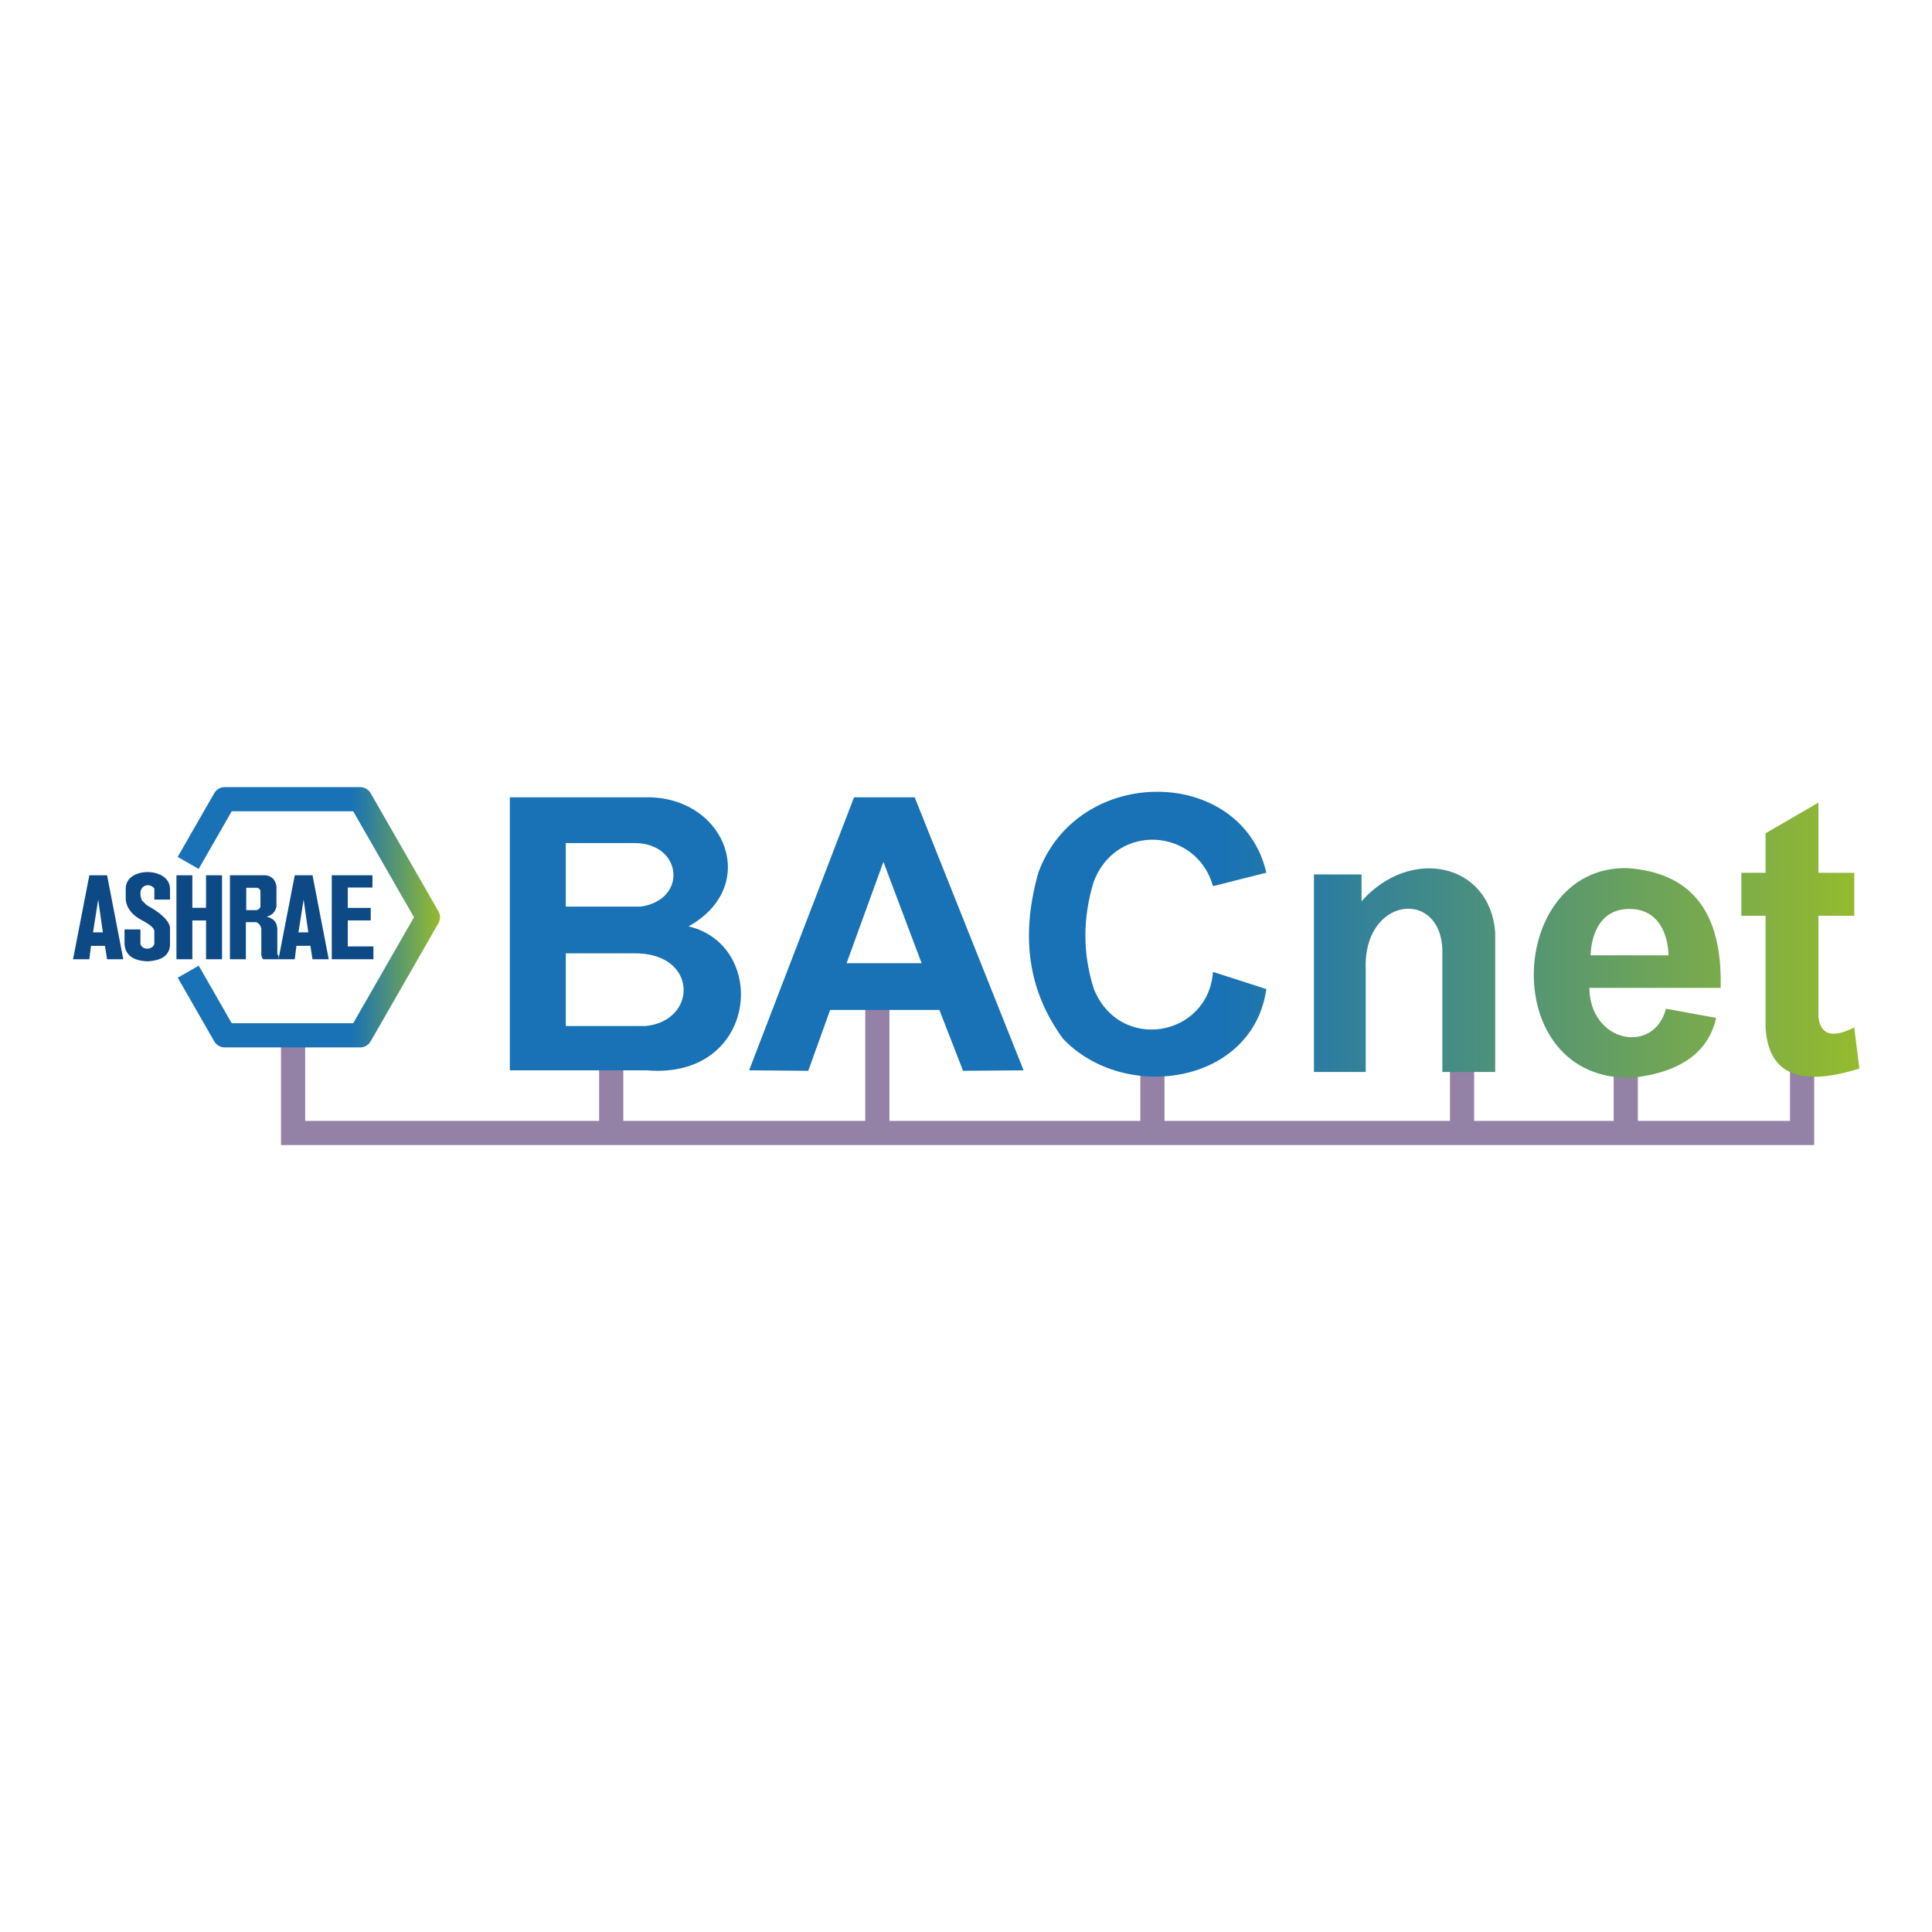 <?xml version="1.0" encoding="UTF-8" standalone="no"?>
<svg
   xmlns:dc="http://purl.org/dc/elements/1.1/"
   xmlns:cc="http://creativecommons.org/ns#"
   xmlns:rdf="http://www.w3.org/1999/02/22-rdf-syntax-ns#"
   xmlns:svg="http://www.w3.org/2000/svg"
   xmlns="http://www.w3.org/2000/svg"
   xmlns:xlink="http://www.w3.org/1999/xlink"
   id="svg8"
   version="1.1"
   viewBox="0 0 52.917 52.917"
   height="200"
   width="200">
  <defs
     id="defs2">
    <linearGradient
       id="linearGradient1001">
      <stop
         id="stop997"
         offset="0"
         style="stop-color:#1872b5;stop-opacity:1;" />
      <stop
         id="stop999"
         offset="1"
         style="stop-color:#95bb2d;stop-opacity:1" />
    </linearGradient>
    <linearGradient
       gradientUnits="userSpaceOnUse"
       y2="170.48"
       x2="292.973"
       y1="170.48"
       x1="188.511"
       id="linearGradient1003"
       xlink:href="#linearGradient1001" />
    <linearGradient
       gradientUnits="userSpaceOnUse"
       y2="167.602"
       x2="60.182"
       y1="167.602"
       x1="45.726"
       id="linearGradient1011"
       xlink:href="#linearGradient1001" />
  </defs>
  <g
     transform="translate(0,-244.083)"
     id="layer1">
    <g
       transform="matrix(0.167,0,0,0.167,1.414,262.092)"
       id="g952"
       style="clip-rule:evenodd;fill-rule:evenodd;stroke-width:1.585;stroke-miterlimit:1.5">
      <g
         style="display:inline;stroke-width:1.585"
         transform="translate(3.514,-125)"
         id="g931">
        <g
   style="fill:none;fill-opacity:1;stroke:#9381a6;stroke-width:1.585;stroke-opacity:1"
   id="g923">
            <path
   d="M 254.665,202.979 V 192.707"
   style="fill:none;fill-opacity:1;stroke:#9381a6;stroke-width:3.962px;stroke-opacity:1"
   id="path911" />

            <path
   d="M 227.808,202.979 V 192.301"
   style="fill:none;fill-opacity:1;stroke:#9381a6;stroke-width:3.962px;stroke-opacity:1"
   id="path913" />

            <path
   d="M 177.025,202.979 V 192.707"
   style="fill:none;fill-opacity:1;stroke:#9381a6;stroke-width:3.962px;stroke-opacity:1"
   id="path915" />

            <path
   d="M 131.912,202.979 V 181.138"
   style="fill:none;fill-opacity:1;stroke:#9381a6;stroke-width:3.962px;stroke-opacity:1"
   id="path917" />

            <path
   d="M 88.265,202.979 V 192.301"
   style="fill:none;fill-opacity:1;stroke:#9381a6;stroke-width:3.962px;stroke-opacity:1"
   id="path919" />

            <path
   d="m 36.089,188.485 v 14.494 h 247.494 v -11.185"
   style="fill:none;fill-opacity:1;stroke:#9381a6;stroke-width:3.962px;stroke-opacity:1"
   id="path921" />

        </g>

        <path
   d="m 11.048,169.597 v 2.421 c 0.369,1.002 1.904,0.966 2.283,0 v -2.074 c 0.046,-0.566 -0.798,-1.192 -2.014,-1.843 -1.558,-0.795 -2.502,-1.902 -2.677,-3.399 v -1.816 c 0.008,-3.633 7.174,-3.561 7.262,0 v 1.816 h -2.571 v -1.816 c -0.802,-1.005 -2.261,-0.527 -2.283,0.736 -0.003,0.459 0.079,0.881 0.269,1.257 0.581,0.486 0.481,0.605 1.158,0.969 1.475,0.791 3.276,2.199 3.427,3.407 v 3.019 c -0.205,1.84 -1.685,2.422 -3.623,2.552 -2.593,-0.073 -3.695,-1.126 -3.836,-2.808 v -2.421 z m 31.384,-8.882 h 6.67 v 2.009 h -4.043 v 3.34 h 3.765 v 2.053 h -3.765 v 4.267 h 4.206 v 2.105 h -6.833 z m -22.863,5.345 h 2.244 v -5.345 h 2.623 v 13.774 h -2.623 v -6.358 h -2.244 v 6.358 h -2.611 v -13.774 h 2.611 z m 16.794,8.429 h -5.17 c -0.216,-0.189 -0.299,-0.472 -0.314,-0.802 v -4.185 c -0.108,-0.576 -0.401,-0.925 -0.838,-1.098 h -1.698 v 6.085 h -2.612 v -13.774 h 5.865 c 0.913,0.142 1.588,0.625 1.766,1.823 v 3.317 c -0.2,0.916 -0.761,1.443 -1.616,1.652 0.924,0.235 1.674,0.69 1.758,1.995 v 4.185 c 0.134,0.083 0.196,0.21 0.197,0.374 v 0.382 l 2.662,-13.728 h 2.911 l 2.661,13.774 h -2.661 l -0.347,-2.201 h -2.291 z m -28.12,0 H 5.582 L 5.235,172.288 H 2.944 l -0.273,2.201 H 0 l 2.671,-13.774 h 2.911 z m -4.121,-9.787 -0.847,5.38 h 1.618 z m 33.692,0 -0.847,5.38 h 1.618 z m -7.581,-1.933 h -1.826 v 3.671 h 1.598 c 0.345,-0.036 0.609,-0.195 0.731,-0.574 v -2.608 c -0.079,-0.256 -0.252,-0.414 -0.503,-0.489 z"
   style="fill:#0d4985;fill-opacity:1;stroke-width:1.585"
   id="path925" />

        <path
   d="m 18.88,158.692 5.997,-10.455 h 22.216 l 11.108,19.365 -11.108,19.365 H 24.877 l -5.988,-10.439"
   style="fill:none;stroke:url(#linearGradient1011);stroke-width:3.962px;stroke-linejoin:round"
   id="path927" />

        <path
   d="m 248.694,179.19 h 21.525 c 0.343,-12.972 -5.243,-18.967 -15.343,-19.651 -19.737,-0.343 -21.324,34.908 0.806,34.394 8.139,-0.903 12.561,-4.298 13.803,-9.827 l -8.237,-1.506 c -1.923,7.559 -12.459,5.627 -12.554,-3.41 z m 37.563,-18.878 h 5.88 v 7.043 h -5.88 v 16.519 c 0.306,3.02 2.266,3.623 5.88,1.807 l 0.836,6.733 c -9.421,2.964 -14.934,1.187 -15.381,-6.733 v -18.326 h -3.974 v -7.043 h 3.974 v -6.479 l 8.665,-5.036 z m -99.292,2.191 8.75,-2.213 c -4.048,-17.483 -30.845,-17.901 -37.4,0 -3.256,11.567 -1.073,20.197 4.052,27.238 10.049,10.576 31.11,7.52 33.348,-8.149 l -8.75,-2.813 c -0.793,10.659 -15.277,13.269 -19.536,2.813 -1.879,-5.866 -1.839,-11.766 0,-17.697 3.779,-9.702 16.889,-8.659 19.536,0.821 z m 25.048,30.472 h -8.492 v -32.394 h 7.805 v 4.396 c 8.035,-9.061 21.058,-6.275 21.922,5.09 v 22.908 h -8.668 v -19.862 c -0.154,-10.33 -13.094,-8.904 -12.567,3.088 z m -87.842,-10.171 -3.592,9.981 -9.7,-0.078 17.209,-44.774 h 9.952 l 17.86,44.774 -9.929,0.078 -3.881,-9.981 z M 94.767,147.933 c 12.475,0.431 17.818,14.669 6.19,21.161 13.239,3.165 11.324,25.16 -6.886,23.613 H 71.64 v -44.774 z m -13.95,25.585 v 11.922 h 13.11 c 8.587,-0.875 8.599,-12.087 -1.968,-11.922 z m 52.091,-15.008 -6.041,16.629 h 12.308 z m 115.994,15.337 h 12.764 c 0,0 0.156,-7.51 -6.289,-7.608 -6.585,-0.101 -6.475,7.608 -6.475,7.608 z M 92.287,155.434 h -11.47 v 10.416 h 12.312 c 7.654,-1.112 6.841,-10.259 -0.842,-10.416 z"
   style="fill:url(#linearGradient1003);fill-opacity:1;stroke-width:1.585"
   id="path929" />

    </g>
    </g>
  </g>
  <style
     type="text/css"
     id="style823">
	.st0{fill:#F49500;}
	.st1{fill:#FCC000;}
	.st2{fill:#03A239;}
	.st3{fill:#1192CF;}
</style>
</svg>
